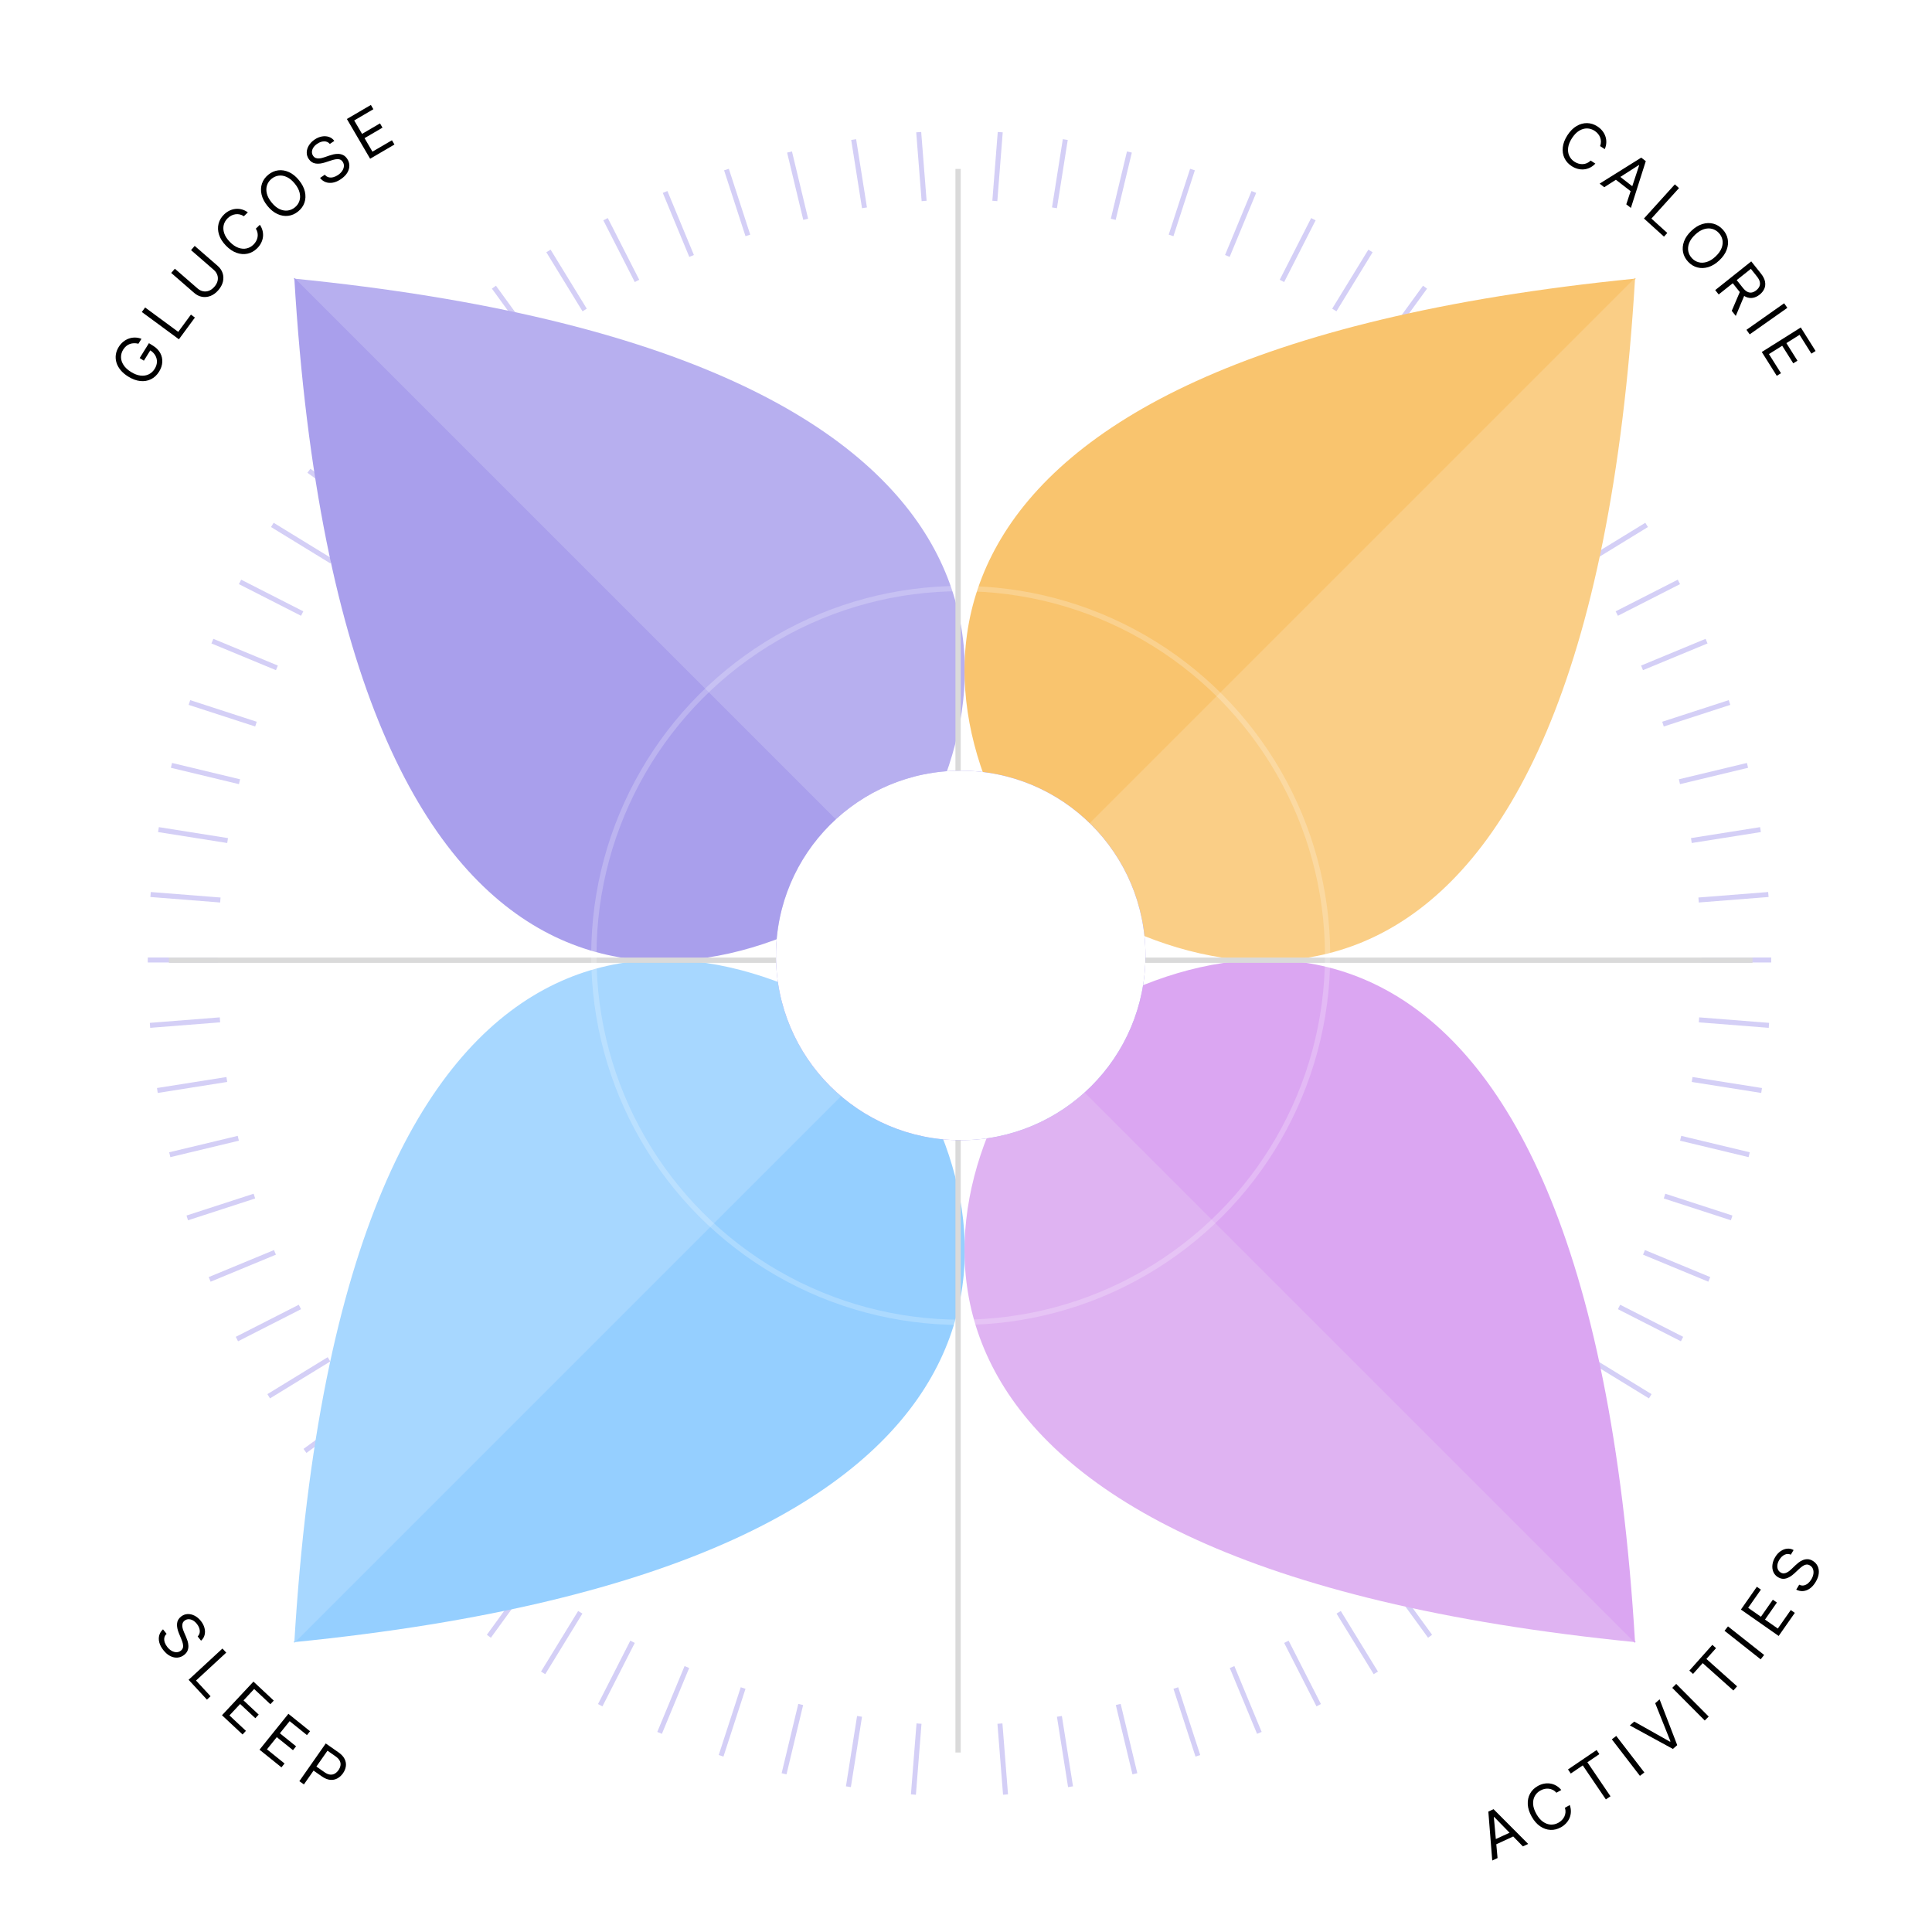 <svg width="366" height="366" viewBox="0 0 366 366" fill="none" xmlns="http://www.w3.org/2000/svg">
<rect width="332.504" height="333.504" transform="translate(16 16)" fill="white"/>
<path d="M37.447 310.011C37.753 309.702 37.886 309.331 37.846 308.898C37.806 308.465 37.621 308.042 37.292 307.628C37.052 307.326 36.792 307.101 36.514 306.952C36.237 306.805 35.963 306.737 35.691 306.746C35.421 306.758 35.177 306.851 34.959 307.024C34.777 307.17 34.655 307.338 34.593 307.529C34.534 307.72 34.517 307.919 34.54 308.126C34.565 308.331 34.61 308.531 34.675 308.727C34.742 308.92 34.809 309.094 34.877 309.247L35.242 310.089C35.337 310.304 35.431 310.553 35.522 310.836C35.615 311.122 35.67 311.421 35.687 311.734C35.708 312.048 35.661 312.358 35.545 312.665C35.429 312.971 35.212 313.251 34.892 313.506C34.523 313.8 34.112 313.969 33.661 314.013C33.211 314.059 32.751 313.967 32.282 313.738C31.814 313.511 31.371 313.136 30.954 312.611C30.564 312.122 30.306 311.636 30.179 311.153C30.053 310.672 30.05 310.216 30.17 309.787C30.291 309.36 30.528 308.985 30.88 308.661L31.559 309.514C31.319 309.741 31.175 309.998 31.127 310.284C31.082 310.57 31.111 310.862 31.215 311.161C31.323 311.46 31.485 311.745 31.7 312.017C31.952 312.332 32.228 312.575 32.531 312.744C32.835 312.912 33.138 312.996 33.439 312.996C33.743 312.994 34.019 312.894 34.268 312.696C34.495 312.515 34.629 312.305 34.67 312.065C34.711 311.825 34.694 311.566 34.618 311.289C34.543 311.011 34.443 310.726 34.318 310.433L33.889 309.402C33.618 308.746 33.5 308.15 33.537 307.612C33.574 307.075 33.822 306.623 34.282 306.256C34.664 305.952 35.08 305.79 35.529 305.77C35.982 305.75 36.427 305.853 36.864 306.079C37.306 306.305 37.7 306.635 38.047 307.071C38.397 307.511 38.63 307.965 38.745 308.433C38.862 308.899 38.864 309.34 38.752 309.756C38.642 310.174 38.42 310.526 38.084 310.811L37.447 310.011ZM35.731 318.221L42.142 312.3L42.859 313.076L37.137 318.361L39.89 321.341L39.201 321.978L35.731 318.221ZM42.054 324.936L48.017 318.564L51.863 322.162L51.222 322.847L48.148 319.97L46.133 322.123L49.008 324.814L48.368 325.498L45.493 322.808L43.466 324.973L46.59 327.897L45.95 328.581L42.054 324.936ZM49.163 331.464L54.635 324.665L58.738 327.967L58.151 328.698L54.871 326.058L53.022 328.355L56.089 330.824L55.502 331.554L52.434 329.086L50.575 331.396L53.908 334.079L53.32 334.809L49.163 331.464ZM56.709 337.433L61.711 330.281L64.127 331.971C64.688 332.364 65.076 332.786 65.291 333.238C65.509 333.689 65.585 334.145 65.518 334.608C65.451 335.071 65.27 335.513 64.975 335.934C64.68 336.356 64.326 336.678 63.913 336.902C63.502 337.128 63.047 337.219 62.547 337.174C62.05 337.128 61.522 336.91 60.966 336.521L59.234 335.309L59.772 334.541L61.475 335.733C61.86 336.002 62.215 336.151 62.54 336.181C62.866 336.211 63.16 336.15 63.422 335.998C63.689 335.844 63.923 335.625 64.123 335.338C64.323 335.052 64.449 334.758 64.5 334.458C64.553 334.159 64.507 333.863 64.361 333.57C64.217 333.275 63.951 332.992 63.562 332.72L62.04 331.655L57.575 338.038L56.709 337.433Z" fill="black"/>
<path d="M283.698 351.994L282.691 352.458L281.952 343.19L282.943 342.734L289.504 349.321L288.497 349.784L283.056 344.202L282.994 344.231L283.698 351.994ZM282.643 348.727L286.7 346.859L287.092 347.71L283.036 349.578L282.643 348.727ZM295.768 339.098L294.848 339.618C294.644 339.384 294.417 339.206 294.168 339.082C293.921 338.958 293.663 338.882 293.393 338.855C293.124 338.824 292.854 338.84 292.582 338.902C292.311 338.964 292.049 339.067 291.797 339.209C291.337 339.469 290.986 339.821 290.744 340.265C290.504 340.707 290.403 341.217 290.438 341.794C290.477 342.369 290.682 342.986 291.054 343.644C291.426 344.302 291.849 344.795 292.322 345.125C292.798 345.453 293.287 345.628 293.79 345.651C294.295 345.672 294.777 345.553 295.237 345.293C295.489 345.15 295.712 344.978 295.905 344.778C296.099 344.577 296.252 344.355 296.365 344.111C296.48 343.863 296.547 343.602 296.568 343.326C296.589 343.046 296.553 342.76 296.459 342.467L297.379 341.947C297.529 342.374 297.6 342.793 297.59 343.203C297.58 343.613 297.5 344.003 297.35 344.372C297.198 344.738 296.985 345.073 296.709 345.376C296.435 345.677 296.107 345.936 295.724 346.153C295.076 346.52 294.41 346.687 293.727 346.656C293.043 346.625 292.392 346.399 291.772 345.979C291.153 345.559 290.617 344.949 290.164 344.147C289.711 343.346 289.464 342.572 289.423 341.825C289.382 341.077 289.525 340.403 289.85 339.801C290.175 339.199 290.662 338.715 291.31 338.349C291.693 338.132 292.085 337.984 292.484 337.905C292.886 337.825 293.283 337.815 293.677 337.877C294.069 337.936 294.444 338.067 294.8 338.27C295.155 338.47 295.478 338.747 295.768 339.098ZM297.572 335.981L297.045 335.205L302.461 331.528L302.987 332.304L300.717 333.846L305.092 340.29L304.218 340.884L299.842 334.439L297.572 335.981ZM306.185 328.858L311.507 335.775L310.669 336.419L305.348 329.502L306.185 328.858ZM309.588 326.137L316.378 329.955L316.455 329.888L313.562 322.655L314.395 321.925L317.736 330.601L316.916 331.32L308.754 326.868L309.588 326.137ZM317.541 319.002L323.697 325.188L322.948 325.934L316.792 319.748L317.541 319.002ZM320.732 317.109L320.032 316.485L324.39 311.601L325.09 312.225L323.263 314.273L329.075 319.46L328.371 320.248L322.559 315.062L320.732 317.109ZM327.351 308.105L334.198 313.517L333.543 314.346L326.696 308.934L327.351 308.105ZM336.954 309.918L329.802 304.917L332.819 300.6L333.588 301.138L331.175 304.588L333.592 306.278L335.848 303.051L336.617 303.588L334.361 306.815L336.791 308.514L339.243 305.008L340.011 305.545L336.954 309.918ZM339.254 294.518C338.857 294.339 338.463 294.344 338.071 294.533C337.679 294.721 337.347 295.042 337.074 295.494C336.875 295.826 336.755 296.147 336.712 296.46C336.671 296.77 336.703 297.051 336.807 297.303C336.912 297.552 337.084 297.748 337.323 297.892C337.522 298.012 337.723 298.068 337.923 298.059C338.123 298.047 338.316 297.994 338.502 297.9C338.685 297.805 338.857 297.693 339.017 297.564C339.175 297.433 339.314 297.31 339.434 297.193L340.096 296.557C340.264 296.393 340.465 296.218 340.699 296.034C340.934 295.847 341.195 295.691 341.483 295.566C341.769 295.437 342.076 295.373 342.404 295.374C342.731 295.375 343.07 295.482 343.421 295.693C343.825 295.936 344.126 296.261 344.325 296.669C344.525 297.075 344.6 297.538 344.549 298.057C344.5 298.575 344.302 299.121 343.956 299.695C343.634 300.231 343.269 300.642 342.86 300.93C342.453 301.216 342.027 301.377 341.583 301.415C341.141 301.451 340.707 301.36 340.28 301.143L340.842 300.209C341.139 300.354 341.43 300.4 341.715 300.346C341.998 300.288 342.262 300.158 342.506 299.956C342.749 299.751 342.96 299.5 343.138 299.203C343.346 298.857 343.477 298.513 343.531 298.171C343.582 297.827 343.555 297.514 343.449 297.232C343.342 296.948 343.151 296.724 342.879 296.56C342.63 296.411 342.387 296.358 342.147 296.403C341.908 296.448 341.672 296.555 341.438 296.723C341.205 296.89 340.972 297.084 340.741 297.303L339.924 298.065C339.405 298.548 338.887 298.866 338.37 299.019C337.853 299.173 337.343 299.098 336.839 298.795C336.421 298.543 336.124 298.21 335.948 297.796C335.772 297.378 335.713 296.925 335.772 296.436C335.829 295.944 336.002 295.459 336.289 294.982C336.579 294.5 336.923 294.123 337.321 293.853C337.717 293.58 338.13 293.424 338.559 293.384C338.989 293.341 339.396 293.427 339.781 293.642L339.254 294.518Z" fill="black"/>
<path d="M304.009 28.252L303.123 27.675C303.236 27.386 303.29 27.103 303.285 26.825C303.282 26.548 303.23 26.284 303.13 26.032C303.033 25.779 302.895 25.547 302.714 25.334C302.534 25.122 302.322 24.937 302.079 24.779C301.636 24.491 301.162 24.341 300.657 24.331C300.154 24.323 299.655 24.467 299.16 24.765C298.667 25.064 298.214 25.531 297.802 26.164C297.389 26.797 297.146 27.4 297.072 27.972C297 28.546 297.07 29.061 297.282 29.517C297.496 29.975 297.824 30.348 298.267 30.636C298.51 30.794 298.765 30.913 299.032 30.992C299.299 31.071 299.567 31.104 299.836 31.093C300.108 31.08 300.371 31.02 300.626 30.91C300.884 30.8 301.121 30.636 301.338 30.418L302.223 30.994C301.913 31.325 301.574 31.58 301.206 31.761C300.837 31.941 300.455 32.05 300.058 32.087C299.663 32.121 299.267 32.086 298.872 31.98C298.478 31.877 298.097 31.705 297.728 31.465C297.104 31.059 296.648 30.545 296.361 29.924C296.073 29.303 295.973 28.621 296.061 27.878C296.148 27.135 296.442 26.378 296.944 25.606C297.447 24.835 298.02 24.259 298.664 23.878C299.308 23.497 299.973 23.313 300.657 23.324C301.341 23.336 301.995 23.544 302.619 23.95C302.988 24.191 303.299 24.47 303.553 24.788C303.81 25.107 304.001 25.456 304.129 25.833C304.257 26.208 304.314 26.601 304.298 27.011C304.283 27.418 304.187 27.832 304.009 28.252ZM303.91 35.469L303.035 34.789L310.919 29.861L311.78 30.53L308.959 39.389L308.084 38.709L310.53 31.307L310.476 31.265L303.91 35.469ZM306.324 33.027L309.852 35.766L309.277 36.506L305.749 33.767L306.324 33.027ZM311.433 41.395L317.289 34.924L318.072 35.633L312.846 41.409L315.854 44.131L315.225 44.826L311.433 41.395ZM325.713 49.321C325.044 49.953 324.351 50.378 323.635 50.597C322.92 50.815 322.231 50.839 321.569 50.667C320.906 50.496 320.32 50.139 319.808 49.598C319.297 49.057 318.975 48.451 318.841 47.78C318.708 47.109 318.771 46.422 319.03 45.721C319.289 45.019 319.753 44.352 320.422 43.719C321.091 43.087 321.784 42.662 322.499 42.443C323.215 42.224 323.904 42.201 324.566 42.373C325.229 42.544 325.815 42.901 326.326 43.442C326.838 43.983 327.16 44.589 327.293 45.26C327.427 45.931 327.364 46.617 327.105 47.319C326.846 48.021 326.382 48.688 325.713 49.321ZM325.01 48.577C325.56 48.058 325.937 47.528 326.141 46.987C326.347 46.449 326.4 45.932 326.3 45.437C326.201 44.943 325.971 44.505 325.608 44.12C325.245 43.736 324.819 43.48 324.33 43.352C323.844 43.225 323.325 43.248 322.773 43.422C322.223 43.597 321.674 43.944 321.125 44.463C320.575 44.982 320.197 45.511 319.991 46.049C319.787 46.59 319.734 47.107 319.832 47.6C319.933 48.096 320.164 48.535 320.527 48.919C320.89 49.303 321.315 49.559 321.802 49.685C322.29 49.814 322.809 49.79 323.359 49.615C323.911 49.442 324.461 49.096 325.01 48.577ZM324.932 54.956L331.759 49.519L333.596 51.826C334.021 52.359 334.278 52.87 334.369 53.357C334.461 53.843 334.415 54.293 334.23 54.709C334.046 55.125 333.752 55.493 333.35 55.813C332.948 56.133 332.526 56.335 332.084 56.419C331.642 56.502 331.196 56.444 330.748 56.246C330.301 56.046 329.868 55.681 329.446 55.152L327.96 53.286L328.707 52.691L330.172 54.531C330.462 54.895 330.749 55.146 331.033 55.284C331.318 55.423 331.598 55.465 331.874 55.409C332.153 55.354 332.429 55.218 332.702 55C332.976 54.782 333.174 54.541 333.297 54.276C333.42 54.011 333.448 53.722 333.38 53.409C333.315 53.094 333.135 52.752 332.841 52.383L331.684 50.93L325.59 55.783L324.932 54.956ZM330.558 55.727L328.829 59.849L328.064 58.889L329.815 54.794L330.558 55.727ZM338.597 58.318L331.462 63.343L330.854 62.48L337.988 57.454L338.597 58.318ZM333.754 66.682L341.141 62.035L343.946 66.494L343.152 66.993L340.911 63.429L338.415 64.999L340.511 68.332L339.718 68.831L337.621 65.499L335.11 67.078L337.389 70.699L336.595 71.198L333.754 66.682Z" fill="black"/>
<path d="M26.223 65.114C25.93 65.042 25.647 65.011 25.373 65.021C25.098 65.028 24.836 65.077 24.587 65.17C24.34 65.261 24.111 65.395 23.899 65.575C23.687 65.754 23.498 65.978 23.331 66.245C23.058 66.684 22.923 67.154 22.926 67.654C22.929 68.155 23.085 68.649 23.394 69.136C23.703 69.623 24.179 70.066 24.82 70.465C25.462 70.864 26.07 71.094 26.645 71.154C27.22 71.214 27.735 71.131 28.19 70.906C28.645 70.68 29.015 70.338 29.3 69.88C29.564 69.456 29.707 69.026 29.727 68.59C29.746 68.15 29.646 67.736 29.426 67.348C29.204 66.956 28.867 66.619 28.414 66.337L28.643 66.098L27.256 68.327L26.46 67.831L28.216 65.009L29.012 65.505C29.622 65.885 30.072 66.345 30.361 66.886C30.651 67.425 30.779 68 30.743 68.61C30.707 69.217 30.506 69.814 30.14 70.403C29.731 71.059 29.218 71.539 28.6 71.844C27.984 72.146 27.305 72.259 26.563 72.182C25.822 72.103 25.061 71.82 24.28 71.333C23.694 70.969 23.216 70.562 22.845 70.114C22.474 69.662 22.213 69.189 22.063 68.694C21.913 68.199 21.873 67.698 21.943 67.193C22.013 66.688 22.196 66.198 22.492 65.723C22.735 65.332 23.02 65.005 23.349 64.741C23.676 64.473 24.03 64.273 24.41 64.141C24.789 64.005 25.182 63.941 25.59 63.947C25.995 63.952 26.398 64.032 26.8 64.188L26.223 65.114ZM33.894 64.275L26.865 59.102L27.492 58.25L33.766 62.868L36.17 59.6L36.925 60.156L33.894 64.275ZM36.191 47.382L36.885 46.584L41.245 50.376C41.696 50.767 42.005 51.223 42.175 51.742C42.344 52.258 42.363 52.797 42.233 53.357C42.101 53.916 41.81 54.454 41.361 54.971C40.912 55.488 40.42 55.85 39.885 56.059C39.347 56.266 38.811 56.322 38.275 56.229C37.738 56.131 37.245 55.887 36.794 55.495L32.434 51.704L33.127 50.907L37.424 54.642C37.745 54.922 38.093 55.1 38.467 55.176C38.839 55.251 39.21 55.22 39.581 55.083C39.952 54.943 40.296 54.689 40.615 54.322C40.934 53.956 41.137 53.579 41.225 53.192C41.31 52.804 41.289 52.432 41.162 52.076C41.034 51.716 40.809 51.397 40.488 51.117L36.191 47.382ZM46.952 40.231L46.192 40.965C45.936 40.791 45.672 40.675 45.399 40.618C45.129 40.559 44.86 40.551 44.592 40.593C44.324 40.63 44.067 40.714 43.819 40.842C43.572 40.971 43.344 41.136 43.136 41.337C42.757 41.705 42.505 42.134 42.383 42.624C42.262 43.112 42.292 43.631 42.472 44.18C42.654 44.728 43.007 45.273 43.533 45.816C44.058 46.359 44.592 46.73 45.133 46.93C45.676 47.128 46.194 47.175 46.686 47.07C47.18 46.964 47.617 46.727 47.996 46.359C48.205 46.158 48.377 45.936 48.514 45.693C48.65 45.45 48.743 45.196 48.791 44.932C48.84 44.663 48.839 44.393 48.789 44.121C48.74 43.845 48.633 43.577 48.468 43.317L49.227 42.582C49.48 42.958 49.654 43.346 49.748 43.745C49.842 44.145 49.862 44.542 49.81 44.937C49.755 45.329 49.632 45.707 49.441 46.07C49.253 46.43 49 46.764 48.684 47.07C48.149 47.587 47.547 47.917 46.877 48.059C46.208 48.2 45.521 48.146 44.816 47.895C44.111 47.645 43.438 47.189 42.798 46.527C42.158 45.866 41.724 45.179 41.497 44.466C41.269 43.753 41.237 43.064 41.401 42.4C41.565 41.735 41.914 41.145 42.449 40.627C42.765 40.321 43.107 40.079 43.473 39.902C43.842 39.724 44.224 39.614 44.621 39.575C45.015 39.533 45.41 39.565 45.806 39.672C46.201 39.777 46.582 39.963 46.952 40.231ZM56.647 34.151C57.226 34.866 57.598 35.588 57.762 36.319C57.926 37.049 57.898 37.737 57.677 38.385C57.456 39.032 57.056 39.59 56.478 40.059C55.9 40.528 55.271 40.804 54.592 40.886C53.913 40.969 53.233 40.855 52.553 40.543C51.872 40.232 51.242 39.719 50.662 39.004C50.083 38.289 49.711 37.566 49.547 36.836C49.382 36.106 49.411 35.417 49.632 34.77C49.853 34.123 50.253 33.564 50.831 33.096C51.409 32.627 52.038 32.351 52.717 32.268C53.396 32.186 54.076 32.3 54.756 32.611C55.437 32.923 56.067 33.436 56.647 34.151ZM55.852 34.795C55.376 34.208 54.876 33.792 54.352 33.548C53.831 33.302 53.319 33.21 52.818 33.273C52.319 33.334 51.864 33.531 51.453 33.863C51.043 34.196 50.755 34.601 50.59 35.079C50.428 35.555 50.412 36.074 50.543 36.637C50.676 37.199 50.981 37.773 51.457 38.36C51.933 38.947 52.432 39.363 52.953 39.61C53.477 39.854 53.989 39.946 54.488 39.885C54.989 39.822 55.445 39.624 55.855 39.291C56.266 38.959 56.553 38.554 56.715 38.078C56.88 37.601 56.896 37.081 56.763 36.52C56.632 35.957 56.328 35.382 55.852 34.795ZM62.485 27.265C62.201 26.936 61.841 26.775 61.406 26.781C60.971 26.787 60.535 26.938 60.098 27.235C59.778 27.451 59.533 27.692 59.363 27.958C59.195 28.223 59.106 28.491 59.094 28.763C59.085 29.033 59.158 29.283 59.315 29.514C59.445 29.707 59.603 29.842 59.789 29.918C59.975 29.991 60.173 30.024 60.381 30.017C60.587 30.008 60.79 29.978 60.99 29.929C61.188 29.877 61.366 29.823 61.524 29.768L62.392 29.469C62.614 29.391 62.869 29.317 63.159 29.248C63.45 29.178 63.753 29.146 64.067 29.153C64.381 29.157 64.687 29.228 64.983 29.367C65.28 29.506 65.543 29.745 65.772 30.084C66.036 30.474 66.173 30.896 66.181 31.35C66.192 31.802 66.066 32.253 65.801 32.704C65.538 33.152 65.129 33.564 64.574 33.94C64.057 34.291 63.552 34.51 63.06 34.6C62.571 34.687 62.117 34.655 61.698 34.503C61.282 34.349 60.925 34.084 60.63 33.708L61.533 33.096C61.741 33.353 61.986 33.517 62.267 33.587C62.549 33.654 62.843 33.647 63.149 33.567C63.455 33.483 63.752 33.344 64.039 33.15C64.373 32.924 64.637 32.666 64.829 32.378C65.02 32.088 65.127 31.792 65.15 31.492C65.172 31.189 65.094 30.906 64.915 30.643C64.753 30.403 64.554 30.253 64.318 30.193C64.082 30.133 63.822 30.13 63.54 30.184C63.257 30.238 62.965 30.316 62.663 30.417L61.602 30.765C60.928 30.985 60.324 31.056 59.79 30.977C59.257 30.899 58.826 30.617 58.496 30.13C58.222 29.725 58.093 29.298 58.108 28.849C58.124 28.395 58.261 27.96 58.52 27.541C58.779 27.118 59.139 26.751 59.6 26.439C60.066 26.124 60.537 25.927 61.012 25.849C61.486 25.768 61.926 25.8 62.332 25.944C62.74 26.086 63.074 26.335 63.332 26.692L62.485 27.265ZM70.12 30.074L65.713 22.541L70.26 19.882L70.733 20.691L67.099 22.817L68.588 25.362L71.987 23.374L72.46 24.183L69.061 26.171L70.558 28.732L74.252 26.572L74.725 27.381L70.12 30.074Z" fill="black"/>
<path d="M174.569 326.559L173.51 339.999C173.195 339.975 172.881 339.947 172.567 339.921L173.626 326.484L174.569 326.559ZM163.301 325.224L161.189 338.552C160.878 338.503 160.567 338.454 160.256 338.403L162.367 325.076L163.301 325.224ZM151.688 322.896L152.147 323.005L148.993 336.135C148.687 336.061 148.38 335.988 148.074 335.913L151.229 322.784L151.688 322.896ZM141.227 319.925L137.052 332.771C136.752 332.674 136.453 332.573 136.154 332.474L140.327 319.633L141.227 319.925ZM130.558 315.988L125.391 328.458C125.1 328.337 124.808 328.218 124.518 328.096L129.685 315.626L130.558 315.988ZM119.831 311.022L120.253 311.237L114.13 323.253C113.849 323.109 113.57 322.964 113.29 322.818L119.41 310.808L119.831 311.022ZM110.331 305.68L103.294 317.16C103.026 316.995 102.757 316.831 102.489 316.664L109.525 305.187L110.331 305.68ZM100.896 299.375L92.992 310.254C92.738 310.068 92.485 309.88 92.231 309.693L100.132 298.819L100.896 299.375ZM91.967 292.335L83.245 302.544C83.005 302.339 82.765 302.134 82.526 301.928L91.247 291.721L91.967 292.335ZM83.634 284.632L74.147 294.117C73.925 293.894 73.704 293.669 73.483 293.445L82.966 283.964L83.634 284.632ZM75.915 276.281L65.721 284.985C65.516 284.746 65.312 284.506 65.108 284.265L75.301 275.562L75.915 276.281ZM68.891 267.369L58.049 275.246C57.864 274.991 57.679 274.735 57.495 274.479L68.335 266.604L68.891 267.369ZM62.573 257.913L51.148 264.913C50.983 264.644 50.819 264.375 50.656 264.105L62.079 257.107L62.573 257.913ZM56.815 247.592L57.029 248.014L45.093 254.095C44.95 253.814 44.808 253.532 44.667 253.25L56.6 247.171L56.815 247.592ZM52.269 237.686L39.898 242.808C39.778 242.516 39.658 242.225 39.539 241.933L51.907 236.812L52.269 237.686ZM48.342 227.039L35.619 231.173C35.522 230.873 35.428 230.572 35.333 230.271L48.05 226.14L48.342 227.039ZM45.145 215.635L45.256 216.095L32.272 219.21C32.199 218.903 32.124 218.597 32.053 218.29L45.035 215.176L45.145 215.635ZM43.042 204.966L29.881 207.05C29.832 206.739 29.785 206.427 29.738 206.115L42.895 204.032L43.042 204.966ZM41.706 193.672L28.451 194.714C28.427 194.4 28.407 194.085 28.385 193.771L41.632 192.729L41.706 193.672ZM41.261 182.334H27.99C27.991 182.018 27.994 181.703 27.996 181.388H41.261V182.334ZM41.782 170.027L41.708 170.971L28.486 169.929C28.511 169.614 28.538 169.3 28.564 168.985L41.782 170.027ZM43.19 158.769L43.042 159.702L29.944 157.627C29.994 157.316 30.042 157.004 30.093 156.693L43.19 158.769ZM45.481 147.63L45.372 148.089L45.261 148.549L32.369 145.452C32.443 145.146 32.517 144.839 32.593 144.533L45.481 147.63ZM48.634 136.729L48.487 137.179L48.342 137.628L35.739 133.533C35.837 133.233 35.937 132.934 36.036 132.635L48.634 136.729ZM52.64 126.086L52.278 126.959L40.053 121.894C40.174 121.603 40.294 121.312 40.417 121.021L52.64 126.086ZM57.458 115.812L57.244 116.232L57.029 116.654L45.256 110.655C45.4 110.375 45.546 110.096 45.691 109.816L57.458 115.812ZM63.08 105.927L62.586 106.732L51.344 99.842C51.509 99.573 51.673 99.304 51.84 99.037L63.08 105.927ZM69.447 96.533L68.891 97.298L58.241 89.561C58.427 89.306 58.615 89.053 58.803 88.8L69.447 96.533ZM76.546 87.648L76.238 88.008L75.932 88.367L65.94 79.833C66.146 79.594 66.349 79.353 66.556 79.114L76.546 87.648ZM84.303 79.367L83.634 80.035L74.352 70.752C74.575 70.529 74.8 70.309 75.024 70.088L84.303 79.367ZM92.705 71.702L91.985 72.316L83.467 62.341C83.707 62.136 83.945 61.931 84.186 61.727L92.705 71.702ZM101.662 64.736L100.897 65.292L93.186 54.679C93.441 54.494 93.697 54.31 93.953 54.127L101.662 64.736ZM111.159 58.48L110.353 58.975L103.498 47.788C103.767 47.623 104.036 47.458 104.306 47.295L111.159 58.48ZM121.096 53.001L120.675 53.216L120.253 53.431L114.295 41.737C114.576 41.594 114.857 41.452 115.139 41.31L121.096 53.001ZM131.454 48.308L130.581 48.67L125.56 36.545C125.851 36.424 126.142 36.303 126.434 36.185L131.454 48.308ZM142.126 44.451L141.227 44.743L137.172 32.264C137.471 32.167 137.772 32.073 138.072 31.977L142.126 44.451ZM153.092 41.437L152.632 41.546L152.172 41.657L149.112 28.91C149.419 28.837 149.726 28.763 150.033 28.691L153.092 41.437ZM164.235 39.296L163.301 39.443L161.252 26.513C161.563 26.464 161.875 26.414 162.187 26.367L164.235 39.296ZM175.537 38.033L174.594 38.107L173.569 25.07C173.883 25.046 174.198 25.024 174.513 25.002L175.537 38.033Z" fill="#705FE0" fill-opacity="0.3"/>
<path d="M188.958 326.559L190.018 339.999C190.332 339.975 190.646 339.947 190.96 339.921L189.901 326.484L188.958 326.559ZM200.227 325.224L202.338 338.552C202.649 338.503 202.961 338.454 203.271 338.403L201.16 325.076L200.227 325.224ZM211.84 322.896L211.38 323.005L214.534 336.135C214.841 336.061 215.147 335.988 215.453 335.913L212.299 322.784L211.84 322.896ZM222.301 319.925L226.476 332.771C226.775 332.674 227.074 332.573 227.373 332.474L223.2 319.633L222.301 319.925ZM232.97 315.988L238.137 328.458C238.428 328.337 238.72 328.218 239.01 328.096L233.843 315.626L232.97 315.988ZM243.696 311.022L243.274 311.237L249.397 323.253C249.678 323.109 249.958 322.964 250.237 322.818L244.117 310.808L243.696 311.022ZM253.196 305.68L260.233 317.16C260.502 316.995 260.771 316.831 261.038 316.664L254.002 305.187L253.196 305.68ZM262.631 299.375L270.535 310.254C270.79 310.068 271.042 309.88 271.296 309.693L263.396 298.819L262.631 299.375ZM271.561 292.335L280.282 302.544C280.522 302.339 280.763 302.134 281.001 301.928L272.28 291.721L271.561 292.335ZM279.894 284.632L289.38 294.117C289.602 293.894 289.823 293.669 290.044 293.445L280.562 283.964L279.894 284.632ZM287.612 276.281L297.807 284.985C298.011 284.746 298.216 284.506 298.419 284.265L288.227 275.562L287.612 276.281ZM294.637 267.369L305.479 275.246C305.664 274.991 305.848 274.735 306.032 274.479L295.192 266.604L294.637 267.369ZM300.954 257.913L312.38 264.913C312.544 264.644 312.708 264.375 312.871 264.105L301.448 257.107L300.954 257.913ZM306.713 247.592L306.498 248.014L318.435 254.095C318.578 253.814 318.719 253.532 318.86 253.25L306.928 247.171L306.713 247.592ZM311.259 237.686L323.629 242.808C323.749 242.516 323.87 242.225 323.988 241.933L311.62 236.812L311.259 237.686ZM315.186 227.039L327.908 231.173C328.005 230.873 328.099 230.572 328.194 230.271L315.478 226.14L315.186 227.039ZM318.383 215.635L318.271 216.095L331.256 219.21C331.329 218.903 331.404 218.597 331.475 218.29L318.492 215.176L318.383 215.635ZM320.485 204.966L333.646 207.05C333.695 206.739 333.742 206.427 333.789 206.115L320.633 204.032L320.485 204.966ZM321.821 193.672L335.076 194.714C335.1 194.4 335.12 194.085 335.143 193.771L321.896 192.729L321.821 193.672ZM322.267 182.334H335.537C335.537 182.018 335.533 181.703 335.531 181.388H322.267V182.334ZM321.745 170.027L321.819 170.971L335.041 169.929C335.016 169.614 334.99 169.3 334.963 168.985L321.745 170.027ZM320.338 158.769L320.485 159.702L333.583 157.627C333.534 157.316 333.486 157.004 333.435 156.693L320.338 158.769ZM318.046 147.63L318.155 148.089L318.267 148.549L331.158 145.452C331.084 145.146 331.01 144.839 330.935 144.533L318.046 147.63ZM314.894 136.729L315.04 137.179L315.186 137.628L327.788 133.533C327.69 133.233 327.591 132.934 327.491 132.635L314.894 136.729ZM310.888 126.086L311.249 126.959L323.475 121.894C323.354 121.603 323.233 121.312 323.11 121.021L310.888 126.086ZM306.069 115.812L306.283 116.232L306.498 116.654L318.271 110.655C318.128 110.375 317.981 110.096 317.836 109.816L306.069 115.812ZM300.447 105.927L300.941 106.732L312.184 99.842C312.018 99.573 311.854 99.304 311.688 99.037L300.447 105.927ZM294.08 96.533L294.637 97.298L305.286 89.561C305.1 89.306 304.912 89.053 304.725 88.8L294.08 96.533ZM286.981 87.648L287.289 88.008L287.596 88.367L297.587 79.833C297.382 79.594 297.178 79.353 296.972 79.114L286.981 87.648ZM279.225 79.367L279.894 80.035L289.176 70.752C288.953 70.529 288.727 70.309 288.503 70.088L279.225 79.367ZM270.822 71.702L271.542 72.316L280.061 62.341C279.821 62.136 279.582 61.931 279.341 61.727L270.822 71.702ZM261.865 64.736L262.63 65.292L270.341 54.679C270.086 54.494 269.83 54.31 269.574 54.127L261.865 64.736ZM252.368 58.48L253.175 58.975L260.029 47.788C259.76 47.623 259.492 47.458 259.222 47.295L252.368 58.48ZM242.432 53.001L242.853 53.216L243.274 53.431L249.232 41.737C248.952 41.594 248.67 41.452 248.389 41.31L242.432 53.001ZM232.073 48.308L232.946 48.67L237.968 36.545C237.677 36.424 237.386 36.303 237.094 36.185L232.073 48.308ZM221.401 44.451L222.301 44.743L226.355 32.264C226.056 32.167 225.755 32.073 225.455 31.977L221.401 44.451ZM210.436 41.437L210.896 41.546L211.355 41.657L214.415 28.91C214.108 28.837 213.802 28.763 213.494 28.691L210.436 41.437ZM199.292 39.296L200.227 39.443L202.275 26.513C201.964 26.464 201.653 26.414 201.341 26.367L199.292 39.296ZM187.99 38.033L188.934 38.107L189.958 25.07C189.644 25.046 189.329 25.024 189.015 25.002L187.99 38.033Z" fill="#705FE0" fill-opacity="0.3"/>
<path d="M168.735 165.907C192.515 134.307 203.178 67.441 55.598 52.77L168.735 165.907Z" fill="#B7AFEF"/>
<path d="M168.888 165.754C134.981 191.841 64.884 205.735 55.751 52.617L168.888 165.754Z" fill="#A99FEC"/>
<path d="M168.735 197.961C192.515 229.56 203.178 296.427 55.598 311.098L168.735 197.961Z" fill="#95CFFF"/>
<path d="M168.888 198.114C134.981 172.027 64.884 158.133 55.751 311.251L168.888 198.114Z" fill="#A7D7FF"/>
<path d="M196.77 165.907C172.99 134.307 162.326 67.441 309.907 52.77L196.77 165.907Z" fill="#F9C46E"/>
<path d="M196.617 165.754C230.524 191.841 300.621 205.735 309.754 52.617L196.617 165.754Z" fill="#FACE86"/>
<path d="M196.77 197.961C172.99 229.56 162.326 296.427 309.907 311.098L196.77 197.961Z" fill="#DFB3F2"/>
<path d="M196.617 198.114C230.524 172.027 300.621 158.133 309.754 311.251L196.617 198.114Z" fill="#DBA6F2"/>
<line x1="32" y1="181.9" x2="332" y2="181.9" stroke="#DADADA"/>
<circle cx="70" cy="70" r="69.5" transform="matrix(1 0 0 -1 112 251)" stroke="white" stroke-opacity="0.22"/>
<line x1="181.5" y1="332" x2="181.5" y2="32" stroke="#DADADA"/>
<g filter="url(#filter0_f_1_520)">
<circle cx="35" cy="35" r="35" transform="matrix(1 0 0 -1 147 216)" fill="#705FE0" fill-opacity="0.74"/>
</g>
<g filter="url(#filter1_i_1_520)">
<circle cx="35" cy="35" r="35" transform="matrix(1 0 0 -1 147 216)" fill="white"/>
</g>
<defs>
<filter id="filter0_f_1_520" x="105" y="104" width="154" height="154" filterUnits="userSpaceOnUse" color-interpolation-filters="sRGB">
<feFlood flood-opacity="0" result="BackgroundImageFix"/>
<feBlend mode="normal" in="SourceGraphic" in2="BackgroundImageFix" result="shape"/>
<feGaussianBlur stdDeviation="21" result="effect1_foregroundBlur_1_520"/>
</filter>
<filter id="filter1_i_1_520" x="147" y="146" width="70" height="70" filterUnits="userSpaceOnUse" color-interpolation-filters="sRGB">
<feFlood flood-opacity="0" result="BackgroundImageFix"/>
<feBlend mode="normal" in="SourceGraphic" in2="BackgroundImageFix" result="shape"/>
<feColorMatrix in="SourceAlpha" type="matrix" values="0 0 0 0 0 0 0 0 0 0 0 0 0 0 0 0 0 0 127 0" result="hardAlpha"/>
<feOffset/>
<feGaussianBlur stdDeviation="0.5"/>
<feComposite in2="hardAlpha" operator="arithmetic" k2="-1" k3="1"/>
<feColorMatrix type="matrix" values="0 0 0 0 0 0 0 0 0 0 0 0 0 0 0 0 0 0 1 0"/>
<feBlend mode="normal" in2="shape" result="effect1_innerShadow_1_520"/>
</filter>
</defs>
</svg>
